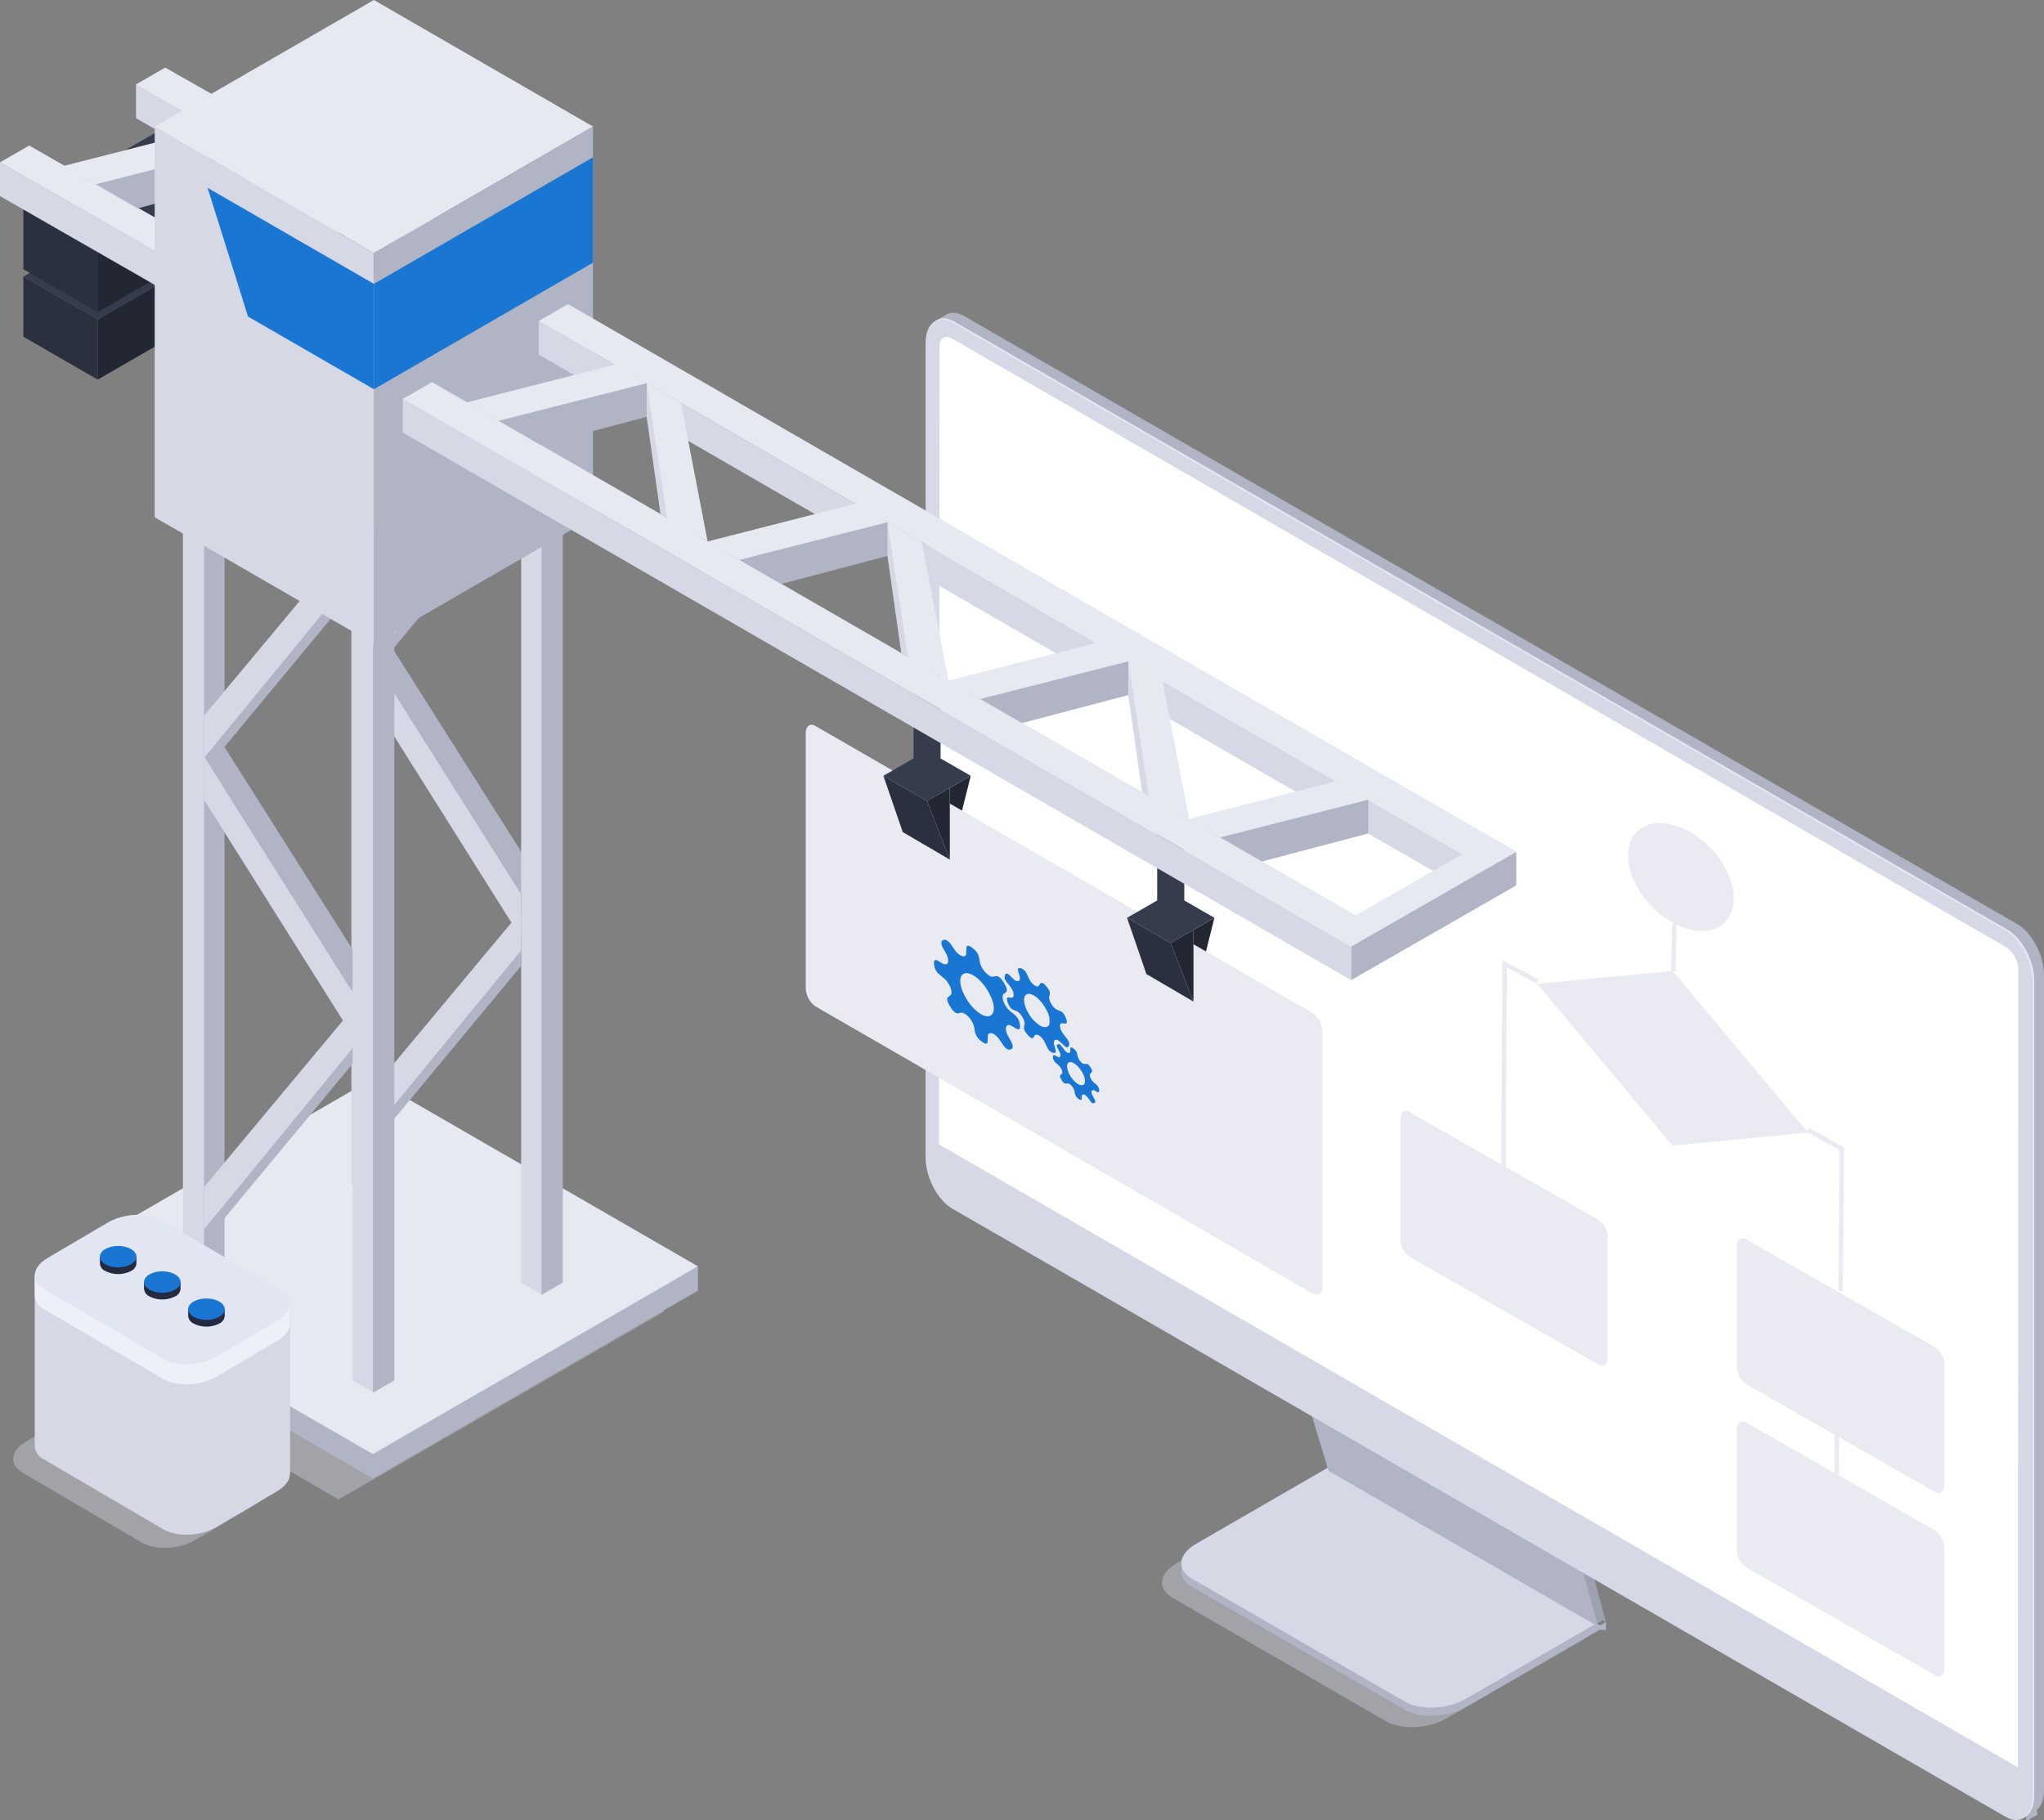 <?xml version="1.0" encoding="UTF-8" standalone="no"?>
<!-- Created with Inkscape (http://www.inkscape.org/) -->

<svg
   width="121.179mm"
   height="107.9mm"
   viewBox="0 0 121.179 107.9"
   version="1.1"
   id="svg435"
   sodipodi:docname="workflow.svg"
   inkscape:version="1.1.2 (b8e25be8, 2022-02-05)"
   xmlns:inkscape="http://www.inkscape.org/namespaces/inkscape"
   xmlns:sodipodi="http://sodipodi.sourceforge.net/DTD/sodipodi-0.dtd"
   xmlns="http://www.w3.org/2000/svg"
   xmlns:svg="http://www.w3.org/2000/svg">
  <rect x="0" y="0" width="121.179" height="107.9" fill="#808080" stroke="none"/>
  <sodipodi:namedview
     id="namedview236"
     pagecolor="#ffffff"
     bordercolor="#666666"
     borderopacity="1.0"
     inkscape:pageshadow="2"
     inkscape:pageopacity="0.0"
     inkscape:pagecheckerboard="0"
     inkscape:document-units="mm"
     showgrid="false"
     fit-margin-top="0"
     fit-margin-left="0"
     fit-margin-right="0"
     fit-margin-bottom="0"
     inkscape:zoom="0.62716049"
     inkscape:cx="-234.38976"
     inkscape:cy="336.43701"
     inkscape:window-width="1619"
     inkscape:window-height="932"
     inkscape:window-x="1997"
     inkscape:window-y="322"
     inkscape:window-maximized="0"
     inkscape:current-layer="svg435" />
  <defs
     id="defs432">
    <style
       id="style453">.cls-1,.cls-3{fill:#d6d8e5;}.cls-1{opacity:0.4;}.cls-2{fill:#b1b4c4;}.cls-4{fill:#9ea1af;}.cls-5{fill:#e4e7f2;}.cls-6{fill:#fff;}.cls-7{fill:#e9eaf2;}.cls-8{fill:#dadce5;}.cls-9{fill:#232733;}.cls-10{fill:#8c50ff;}.cls-11{fill:#353c4c;}.cls-12{fill:#2b303f;}.cls-13{fill:#e7e9f2;}.cls-14{fill:#f7dc6b;}.cls-15{fill:#7c4cf2;}.cls-16{fill:#b1b6c4;}.cls-17{fill:#c4c7d6;}.cls-18{fill:#38226d;}.cls-19{fill:#9c73ff;}.cls-20{fill:#ffcea9;}.cls-21{fill:#ededed;}.cls-22{fill:#e5e5e5;}.cls-23{fill:#f4f4f4;}.cls-24{fill:#bfbfbf;}.cls-25{fill:#3a2c6d;}.cls-26{fill:#dceeff;}.cls-27{fill:#dbdbdb;}.cls-28{fill:#1e3779;}.cls-29{fill:#031f60;}.cls-30{fill:#edf0f9;}.cls-31{fill:#e2e5f2;}.cls-32{fill:#6e48e5;}</style>
  </defs>
  <g
     id="layer1"
     transform="translate(-41.082,-59.573)">
    <path
       class="cls-1"
       d="m 123.241,161.609 -12.652,-7.316 c -0.913,-0.529 -0.794,-1.447 0.265,-2.056 l 8.202,-4.733 15.954,9.226 -8.202,4.733 c -1.058,0.606 -2.646,0.672 -3.567,0.146 z"
       id="path459"
       style="stroke-width:0.265" />
    <path
       class="cls-2"
       d="m 124.384,160.94 -12.658,-7.305 c -0.91,-0.529 -0.794,-1.447 0.265,-2.056 l 8.202,-4.733 15.96,9.215 -8.202,4.733 c -1.061,0.606 -2.654,0.672 -3.567,0.146 z"
       id="path461"
       style="stroke-width:0.265" />
    <polygon
       class="cls-2"
       points="356.49,364.46 359.28,364.68 359.28,362.85 "
       id="polygon463"
       transform="matrix(0.265,0,0,0.265,41.082,59.573)" />
    <polygon
       class="cls-2"
       points="267.55,351.55 264.69,352.22 264.69,350.36 "
       id="polygon465"
       transform="matrix(0.265,0,0,0.265,41.082,59.573)" />
    <path
       class="cls-3"
       d="m 124.384,160.459 -12.658,-7.308 c -0.91,-0.529 -0.794,-1.445 0.265,-2.053 l 8.202,-4.741 15.96,9.213 -8.202,4.733 c -1.061,0.606 -2.654,0.683 -3.567,0.156 z"
       id="path467"
       style="stroke-width:0.265" />
    <polygon
       class="cls-4"
       points="359.28,362.85 299.13,328.11 291.66,303.35 352.63,338.32 "
       id="polygon469"
       transform="matrix(0.265,0,0,0.265,41.082,59.573)" />
    <path
       class="cls-4"
       d="m 135.673,155.847 0.468,-0.265 -0.696,-0.556 z"
       id="path471"
       style="stroke-width:0.265" />
    <polygon
       class="cls-2"
       points="357.51,363.87 297.2,329.04 289.74,304.28 350.71,339.25 "
       id="polygon473"
       transform="matrix(0.265,0,0,0.265,41.082,59.573)" />
    <path
       class="cls-2"
       d="M 160.674,166.891 98.232,130.838 c -0.876,-0.505 -1.587,-1.852 -1.587,-3.032 V 79.504 c 0,-1.167 0.709,-1.704 1.587,-1.199 l 62.442,36.052 c 0.876,0.505 1.587,1.852 1.587,3.029 V 165.692 c 0,1.167 -0.717,1.704 -1.587,1.199 z"
       id="path475"
       style="stroke-width:0.265" />
    <polygon
       class="cls-2"
       points="454.68,398.23 453.19,407.49 455.81,405.98 "
       id="polygon477"
       transform="matrix(0.265,0,0,0.265,41.082,59.573)" />
    <path
       class="cls-2"
       d="m 96.526,78.604 0.683,-0.394 0.979,0.558 c 0,0 -1.042,0.159 -1.058,0.153 -0.016,-0.005 -0.603,-0.318 -0.603,-0.318 z"
       id="path479"
       style="stroke-width:0.265" />
    <path
       class="cls-5"
       d="M 160.097,167.221 97.656,131.169 c -0.876,-0.505 -1.587,-1.852 -1.587,-3.032 V 79.835 c 0,-1.167 0.712,-1.704 1.587,-1.199 l 62.442,36.052 c 0.876,0.505 1.587,1.852 1.587,3.029 v 48.305 c -0.003,1.167 -0.712,1.704 -1.587,1.199 z"
       id="path481"
       style="stroke-width:0.265" />
    <path
       class="cls-3"
       d="M 159.986,167.282 97.544,131.23 c -0.876,-0.505 -1.587,-1.852 -1.587,-3.029 V 79.898 c 0,-1.167 0.709,-1.704 1.587,-1.199 l 62.442,36.052 c 0.876,0.505 1.587,1.852 1.587,3.029 v 48.302 c 0,1.175 -0.712,1.704 -1.587,1.199 z"
       id="path483"
       style="stroke-width:0.265" />
    <path
       class="cls-6"
       d="m 160.714,164.348 -63.966,-36.931 0.034,-47.326 c 0,-0.484 0.341,-0.68 0.759,-0.439 l 62.442,36.052 a 1.68,1.68 0 0 1 0.759,1.323 z"
       id="path485"
       style="stroke-width:0.265" />
    <path
       class="cls-7"
       d="m 155.81,148.023 -11.212,-6.395 a 1.302,1.287 0 0 1 -0.543,-1.025 v -7.15 c 0,-0.396 0.243,-0.576 0.543,-0.405 l 11.212,6.395 a 1.298,1.282 0 0 1 0.543,1.025 v 7.15 c -0.009,0.394 -0.252,0.576 -0.543,0.405 z"
       id="path489"
       style="stroke-width:0.221" />
    <path
       class="cls-7"
       d="m 155.81,158.887 -11.212,-6.395 a 1.302,1.287 0 0 1 -0.543,-1.025 v -7.15 c 0,-0.394 0.243,-0.576 0.543,-0.405 l 11.212,6.395 a 1.302,1.287 0 0 1 0.534,1.034 v 7.15 c 0,0.385 -0.243,0.567 -0.534,0.396 z"
       id="path505"
       style="stroke-width:0.221" />
    <polygon
       class="cls-9"
       points="271.68,205.33 267,224.07 267,208.03 "
       id="polygon528"
       transform="matrix(0.265,0,0,0.265,41.082,59.573)" />
    <polygon
       class="cls-9"
       points="217.17,173.56 212.49,192.31 212.49,176.27 "
       id="polygon530"
       transform="matrix(0.265,0,0,0.265,41.082,59.573)" />
    <path
       class="cls-7"
       d="M 118.907,136.257 89.427,119.236 a 1.384,1.384 0 0 1 -0.577,-1.106 v -15.081 c 0,-0.426 0.265,-0.622 0.577,-0.437 l 29.48,17.021 a 1.378,1.378 0 0 1 0.579,1.103 v 15.094 c 0,0.415 -0.259,0.611 -0.579,0.426 z"
       id="path532"
       style="stroke-width:0.265" />
    <polygon
       class="cls-11"
       points="258.88,175.51 258.88,201.44 252.14,205.33 261.91,210.97 271.68,205.33 264.95,201.44 264.94,180.06 "
       id="polygon538"
       transform="matrix(0.265,0,0,0.265,41.082,59.573)" />
    <polygon
       class="cls-9"
       points="267,224.07 267,208.94 267,208.03 261.91,210.97 "
       id="polygon540"
       transform="matrix(0.265,0,0,0.265,41.082,59.573)" />
    <polygon
       class="cls-12"
       points="256.47,217.91 267,224.07 261.91,210.97 252.14,205.33 "
       id="polygon542"
       transform="matrix(0.265,0,0,0.265,41.082,59.573)" />
    <polygon
       class="cls-11"
       points="204.37,143.74 204.37,169.67 197.63,173.56 207.4,179.21 217.17,173.56 210.43,169.68 210.43,143.74 "
       id="polygon544"
       transform="matrix(0.265,0,0,0.265,41.082,59.573)" />
    <polygon
       class="cls-9"
       points="212.49,192.31 212.49,177.18 212.49,176.27 207.4,179.21 "
       id="polygon546"
       transform="matrix(0.265,0,0,0.265,41.082,59.573)" />
    <polygon
       class="cls-12"
       points="201.96,186.14 212.49,192.31 207.4,179.21 197.63,173.56 "
       id="polygon548"
       transform="matrix(0.265,0,0,0.265,41.082,59.573)" />
    <polygon
       class="cls-1"
       points="75.75,335.45 148.49,293.46 148.49,288.02 143.77,290.74 83.41,255.72 10.68,297.71 "
       id="polygon550"
       transform="matrix(0.265,0,0,0.265,41.082,59.573)" />
    <polygon
       class="cls-2"
       points="83.41,246.75 15.39,286.02 10.68,283.3 10.68,288.74 83.41,330.74 156.14,288.74 156.14,283.3 151.43,286.02 "
       id="polygon552"
       transform="matrix(0.265,0,0,0.265,41.082,59.573)" />
    <polygon
       class="cls-13"
       points="10.68,283.3 83.41,241.31 156.14,283.3 83.41,325.29 "
       id="polygon554"
       transform="matrix(0.265,0,0,0.265,41.082,59.573)" />
    <polygon
       class="cls-2"
       points="87.93,265.01 87.93,62.2 83.18,64.94 83.18,267.75 "
       id="polygon556"
       transform="matrix(0.265,0,0,0.265,41.082,59.573)" />
    <polygon
       class="cls-2"
       points="116.77,200.25 121.52,198.31 87.93,145.23 83.56,147.69 "
       id="polygon558"
       transform="matrix(0.265,0,0,0.265,41.082,59.573)" />
    <polygon
       class="cls-3"
       points="116.59,209.86 116.59,199.98 83.36,147.35 83.36,157.04 "
       id="polygon560"
       transform="matrix(0.265,0,0,0.265,41.082,59.573)" />
    <polygon
       class="cls-3"
       points="83.36,267.75 83.36,64.94 78.61,62.2 78.61,265.01 "
       id="polygon562"
       transform="matrix(0.265,0,0,0.265,41.082,59.573)" />
    <polygon
       class="cls-3"
       points="121.34,289.68 121.34,86.87 116.59,84.13 116.59,286.94 "
       id="polygon564"
       transform="matrix(0.265,0,0,0.265,41.082,59.573)" />
    <polygon
       class="cls-2"
       points="125.91,286.94 125.91,84.13 121.16,86.87 121.16,289.68 "
       id="polygon566"
       transform="matrix(0.265,0,0,0.265,41.082,59.573)" />
    <polygon
       class="cls-3"
       points="116.59,213.34 116.59,203.8 83.36,243.65 83.36,253.13 "
       id="polygon568"
       transform="matrix(0.265,0,0,0.265,41.082,59.573)" />
    <polygon
       class="cls-2"
       points="87.93,250.63 116.59,216.08 116.59,212.6 83.36,253.13 "
       id="polygon570"
       transform="matrix(0.265,0,0,0.265,41.082,59.573)" />
    <polygon
       class="cls-3"
       points="116.59,107.9 116.59,98.36 83.36,138.21 83.36,147.69 "
       id="polygon572"
       transform="matrix(0.265,0,0,0.265,41.082,59.573)" />
    <polygon
       class="cls-2"
       points="87.93,145.18 116.59,110.64 116.59,107.16 83.36,147.69 "
       id="polygon574"
       transform="matrix(0.265,0,0,0.265,41.082,59.573)" />
    <polygon
       class="cls-2"
       points="50.23,286.91 50.23,84.1 45.48,86.84 45.48,289.65 "
       id="polygon576"
       transform="matrix(0.265,0,0,0.265,41.082,59.573)" />
    <polygon
       class="cls-2"
       points="79.07,222.14 83.82,220.21 50.23,167.13 45.86,169.59 "
       id="polygon578"
       transform="matrix(0.265,0,0,0.265,41.082,59.573)" />
    <polygon
       class="cls-3"
       points="78.89,231.75 78.89,221.88 45.66,169.24 45.66,178.94 "
       id="polygon580"
       transform="matrix(0.265,0,0,0.265,41.082,59.573)" />
    <polygon
       class="cls-3"
       points="45.66,289.65 45.66,86.84 40.92,84.1 40.92,286.91 "
       id="polygon582"
       transform="matrix(0.265,0,0,0.265,41.082,59.573)" />
    <polygon
       class="cls-3"
       points="83.64,311.57 83.64,108.77 78.89,106.02 78.89,308.83 "
       id="polygon584"
       transform="matrix(0.265,0,0,0.265,41.082,59.573)" />
    <polygon
       class="cls-2"
       points="88.21,308.83 88.21,106.02 83.46,108.77 83.46,311.57 "
       id="polygon586"
       transform="matrix(0.265,0,0,0.265,41.082,59.573)" />
    <polygon
       class="cls-3"
       points="78.89,235.24 78.89,225.69 45.66,265.55 45.66,275.03 "
       id="polygon588"
       transform="matrix(0.265,0,0,0.265,41.082,59.573)" />
    <polygon
       class="cls-2"
       points="50.23,272.52 78.89,237.98 78.89,234.49 45.66,275.03 "
       id="polygon590"
       transform="matrix(0.265,0,0,0.265,41.082,59.573)" />
    <polygon
       class="cls-3"
       points="78.89,129.8 78.89,120.25 45.66,160.1 45.66,169.59 "
       id="polygon592"
       transform="matrix(0.265,0,0,0.265,41.082,59.573)" />
    <polygon
       class="cls-2"
       points="50.23,167.08 78.89,132.53 78.89,129.05 45.66,169.59 "
       id="polygon594"
       transform="matrix(0.265,0,0,0.265,41.082,59.573)" />
    <polygon
       class="cls-14"
       points="34.61,90.73 83.64,62.43 132.67,90.73 83.64,119.04 "
       id="polygon596"
       transform="matrix(0.265,0,0,0.265,41.082,59.573)" />
    <polygon
       class="cls-11"
       points="21.86,71.47 5.22,61.86 63.35,28.3 79.99,37.91 "
       id="polygon598"
       transform="matrix(0.265,0,0,0.265,41.082,59.573)" />
    <polygon
       class="cls-12"
       points="5.22,61.86 21.86,71.47 21.86,84.93 5.22,75.32 "
       id="polygon600"
       transform="matrix(0.265,0,0,0.265,41.082,59.573)" />
    <polyline
       class="cls-9"
       points="21.86 84.93 79.99 51.37 79.99 37.91 21.86 71.47 21.86 83.62"
       id="polyline602"
       transform="matrix(0.265,0,0,0.265,41.082,59.573)" />
    <polygon
       class="cls-11"
       points="21.86,56.37 5.22,46.76 63.35,13.2 79.99,22.81 "
       id="polygon604"
       transform="matrix(0.265,0,0,0.265,41.082,59.573)" />
    <polygon
       class="cls-12"
       points="5.22,46.76 21.86,56.37 21.86,69.84 5.22,60.23 "
       id="polygon606"
       transform="matrix(0.265,0,0,0.265,41.082,59.573)" />
    <polyline
       class="cls-9"
       points="21.86 69.84 79.99 36.28 79.99 22.81 21.86 56.37 21.86 68.53"
       id="polyline608"
       transform="matrix(0.265,0,0,0.265,41.082,59.573)" />
    <polygon
       class="cls-3"
       points="0,43.87 0,36.33 36.05,56.88 36.05,64.55 "
       id="polygon610"
       transform="matrix(0.265,0,0,0.265,41.082,59.573)" />
    <polygon
       class="cls-13"
       points="0,36.33 6.53,32.56 94.74,83.05 88.21,86.82 "
       id="polygon612"
       transform="matrix(0.265,0,0,0.265,41.082,59.573)" />
    <polygon
       class="cls-3"
       points="30.42,26.43 30.42,18.88 75.71,43.15 75.71,52.63 "
       id="polygon614"
       transform="matrix(0.265,0,0,0.265,41.082,59.573)" />
    <polygon
       class="cls-13"
       points="30.42,18.89 36.95,15.12 116.59,60.32 110.06,64.09 "
       id="polygon616"
       transform="matrix(0.265,0,0,0.265,41.082,59.573)" />
    <polygon
       class="cls-3"
       points="54.55,40.34 57.65,62.05 62.25,64.91 54.55,32.8 "
       id="polygon618"
       transform="matrix(0.265,0,0,0.265,41.082,59.573)" />
    <polygon
       class="cls-13"
       points="62.22,37.23 54.55,32.8 59.2,63.25 68.18,68.13 "
       id="polygon620"
       transform="matrix(0.265,0,0,0.265,41.082,59.573)" />
    <polygon
       class="cls-2"
       points="54.55,32.8 54.55,40.34 30.76,46.61 18.54,39.55 53.51,32.18 "
       id="polygon622"
       transform="matrix(0.265,0,0,0.265,41.082,59.573)" />
    <polygon
       class="cls-13"
       points="21.42,41.22 14.3,37.11 47.69,28.58 54.55,32.8 "
       id="polygon624"
       transform="matrix(0.265,0,0,0.265,41.082,59.573)" />
    <polygon
       class="cls-13"
       points="34.61,28.31 83.64,0 132.67,28.31 83.64,56.62 "
       id="polygon626"
       transform="matrix(0.265,0,0,0.265,41.082,59.573)" />
    <polygon
       class="cls-3"
       points="34.61,28.31 83.64,56.62 83.64,144.04 34.61,115.73 "
       id="polygon628"
       transform="matrix(0.265,0,0,0.265,41.082,59.573)" />
    <polygon
       class="cls-2"
       points="132.67,115.73 83.64,144.04 83.64,56.61 132.67,28.31 "
       id="polygon630"
       transform="matrix(0.265,0,0,0.265,41.082,59.573)" />
    <polygon
       class="cls-3"
       points="90.12,96.78 90.12,89.24 302.27,211.73 302.27,219.27 "
       id="polygon636"
       transform="matrix(0.265,0,0,0.265,41.082,59.573)" />
    <polygon
       class="cls-13"
       points="90.12,89.25 96.65,85.48 308.8,207.96 302.27,211.73 "
       id="polygon638"
       transform="matrix(0.265,0,0,0.265,41.082,59.573)" />
    <polygon
       class="cls-3"
       points="120.54,79.34 120.54,71.8 332.69,194.29 332.69,201.83 "
       id="polygon640"
       transform="matrix(0.265,0,0,0.265,41.082,59.573)" />
    <polygon
       class="cls-13"
       points="120.54,71.8 127.07,68.03 339.22,190.52 332.69,194.29 "
       id="polygon642"
       transform="matrix(0.265,0,0,0.265,41.082,59.573)" />
    <polygon
       class="cls-2"
       points="302.27,219.27 302.27,211.72 339.22,190.54 339.22,198.08 "
       id="polygon644"
       transform="matrix(0.265,0,0,0.265,41.082,59.573)" />
    <polygon
       class="cls-13"
       points="302.29,211.73 296.76,208.54 333.69,187.35 339.22,190.54 "
       id="polygon646"
       transform="matrix(0.265,0,0,0.265,41.082,59.573)" />
    <polygon
       class="cls-2"
       points="306.1,178.92 306.1,186.46 282.3,192.73 270.08,185.67 305.05,178.3 "
       id="polygon648"
       transform="matrix(0.265,0,0,0.265,41.082,59.573)" />
    <polygon
       class="cls-13"
       points="272.97,187.34 265.85,183.22 299.23,174.7 306.1,178.92 "
       id="polygon650"
       transform="matrix(0.265,0,0,0.265,41.082,59.573)" />
    <polygon
       class="cls-3"
       points="252.41,155.5 255.51,177.21 260.11,180.06 252.41,147.96 "
       id="polygon652"
       transform="matrix(0.265,0,0,0.265,41.082,59.573)" />
    <polygon
       class="cls-13"
       points="260.08,152.39 252.41,147.96 257.07,178.41 266.04,183.29 "
       id="polygon654"
       transform="matrix(0.265,0,0,0.265,41.082,59.573)" />
    <polygon
       class="cls-2"
       points="252.41,147.96 252.41,155.5 228.62,161.77 216.4,154.71 251.37,147.34 "
       id="polygon656"
       transform="matrix(0.265,0,0,0.265,41.082,59.573)" />
    <polygon
       class="cls-13"
       points="219.29,156.38 212.17,152.27 245.55,143.74 252.41,147.96 "
       id="polygon658"
       transform="matrix(0.265,0,0,0.265,41.082,59.573)" />
    <polygon
       class="cls-3"
       points="198.54,124.37 201.63,146.08 206.24,148.94 198.54,116.83 "
       id="polygon660"
       transform="matrix(0.265,0,0,0.265,41.082,59.573)" />
    <polygon
       class="cls-13"
       points="206.21,121.26 198.54,116.83 203.19,147.28 212.17,152.16 "
       id="polygon662"
       transform="matrix(0.265,0,0,0.265,41.082,59.573)" />
    <polygon
       class="cls-2"
       points="198.54,116.83 198.54,124.37 174.75,130.64 162.53,123.58 197.5,116.21 "
       id="polygon664"
       transform="matrix(0.265,0,0,0.265,41.082,59.573)" />
    <polygon
       class="cls-13"
       points="165.41,125.25 158.29,121.14 191.68,112.61 198.54,116.83 "
       id="polygon666"
       transform="matrix(0.265,0,0,0.265,41.082,59.573)" />
    <polygon
       class="cls-3"
       points="144.67,93.26 147.76,114.97 152.37,117.82 144.67,85.72 "
       id="polygon668"
       transform="matrix(0.265,0,0,0.265,41.082,59.573)" />
    <polygon
       class="cls-13"
       points="152.34,90.15 144.67,85.72 149.32,116.17 158.29,121.05 "
       id="polygon670"
       transform="matrix(0.265,0,0,0.265,41.082,59.573)" />
    <polygon
       class="cls-2"
       points="144.67,85.72 144.67,93.26 120.88,99.53 108.66,92.47 143.63,85.1 "
       id="polygon672"
       transform="matrix(0.265,0,0,0.265,41.082,59.573)" />
    <polygon
       class="cls-13"
       points="111.54,94.14 104.42,90.03 137.8,81.5 144.67,85.72 "
       id="polygon674"
       transform="matrix(0.265,0,0,0.265,41.082,59.573)" />
    <path
       class="cls-1"
       d="m 49.483,151.021 -7.078,-4.151 c -0.794,-0.471 -0.704,-1.294 0.225,-1.836 l 3.598,-2.117 c 0.929,-0.529 2.331,-0.601 3.135,-0.13 l 7.088,4.151 c 0.794,0.468 0.701,1.291 -0.225,1.836 l -3.598,2.117 c -0.939,0.542 -2.344,0.601 -3.146,0.13 z"
       id="path857"
       style="stroke-width:0.265" />
    <path
       class="cls-3"
       d="M 58.28,146.928 V 136.892 L 43.141,135.164 v 10.099 0 a 0.929,0.929 0 0 0 0.529,0.823 l 7.096,4.151 c 0.794,0.471 2.209,0.413 3.135,-0.132 l 3.598,-2.117 c 0.529,-0.307 0.794,-0.701 0.767,-1.058 z"
       id="path859"
       style="stroke-width:0.265" />
    <path
       class="cls-30"
       d="m 58.264,137.987 v -1.095 h -1.164 l -6.461,-3.789 c -0.794,-0.471 -2.209,-0.41 -3.135,0.132 l -3.598,2.117 a 1.908,1.908 0 0 0 -0.188,0.122 l -0.577,-0.31 c 0,0 0,1.156 0,1.196 v 0 a 0.934,0.934 0 0 0 0.529,0.82 l 7.096,4.149 c 0.794,0.471 2.209,0.41 3.135,-0.132 l 3.598,-2.117 c 0.529,-0.315 0.794,-0.722 0.765,-1.103 z"
       id="path861"
       style="stroke-width:0.265" />
    <path
       class="cls-31"
       d="M 50.766,140.139 43.681,135.987 c -0.794,-0.471 -0.704,-1.294 0.225,-1.836 l 3.598,-2.117 c 0.926,-0.529 2.331,-0.603 3.135,-0.132 l 7.088,4.151 c 0.794,0.471 0.701,1.294 -0.228,1.836 l -3.598,2.117 c -0.913,0.542 -2.331,0.603 -3.135,0.132 z"
       id="path863"
       style="stroke-width:0.265" />
    <g
       id="g3184"
       style="fill:#242a3f;fill-opacity:1">
      <path
         class="cls-32"
         d="m 49.171,134.471 v -0.4 h -0.241 l -0.077,-0.048 a 1.667,1.667 0 0 0 -1.532,0 0.775,0.775 0 0 0 -0.127,0.09 l -0.188,-0.042 v 0.4 a 0.529,0.529 0 0 0 0.315,0.45 1.683,1.683 0 0 0 1.532,0 0.55,0.55 0 0 0 0.318,-0.45 z"
         id="path865"
         style="fill:#242a3f;fill-opacity:1;stroke-width:0.265" />
      <path
         class="cls-32"
         d="m 51.785,135.977 v -0.4 h -0.241 l -0.074,-0.048 a 1.667,1.667 0 0 0 -1.532,0 0.698,0.698 0 0 0 -0.13,0.09 l -0.188,-0.042 v 0.4 a 0.55,0.55 0 0 0 0.318,0.45 1.683,1.683 0 0 0 1.532,0 0.529,0.529 0 0 0 0.315,-0.45 z"
         id="path869"
         style="fill:#242a3f;fill-opacity:1;stroke-width:0.265" />
      <path
         class="cls-32"
         d="m 54.404,137.585 v -0.4 h -0.243 l -0.074,-0.048 a 1.667,1.667 0 0 0 -1.532,0 0.855,0.855 0 0 0 -0.13,0.09 l -0.188,-0.042 v 0.4 a 0.545,0.545 0 0 0 0.318,0.45 1.667,1.667 0 0 0 1.532,0 0.545,0.545 0 0 0 0.318,-0.45 z"
         id="path873"
         style="fill:#242a3f;fill-opacity:1;stroke-width:0.265" />
    </g>
    <g
       id="g1986"
       style="opacity:1;fill:#1976d2;fill-opacity:1">
      <polygon
         class="cls-10"
         points="55.49,70.82 46.44,42.02 83.64,63.5 83.64,87.07 "
         id="polygon632"
         transform="matrix(0.265,0,0,0.265,41.082,59.573)"
         style="fill:#1976d2;fill-opacity:1" />
      <polygon
         class="cls-15"
         points="132.67,58.76 83.64,87.08 83.64,63.51 132.67,35.19 "
         id="polygon634"
         transform="matrix(0.265,0,0,0.265,41.082,59.573)"
         style="fill:#1976d2;fill-opacity:1" />
      <ellipse
         class="cls-10"
         cx="48.088"
         cy="134.072"
         rx="1.082"
         ry="0.635"
         id="ellipse867"
         style="fill:#1976d2;fill-opacity:1;stroke-width:0.265" />
      <ellipse
         class="cls-10"
         cx="50.703"
         cy="135.577"
         rx="1.082"
         ry="0.635"
         id="ellipse871"
         style="fill:#1976d2;fill-opacity:1;stroke-width:0.265" />
      <ellipse
         class="cls-10"
         cx="53.319"
         cy="137.186"
         rx="1.082"
         ry="0.635"
         id="ellipse875"
         style="fill:#1976d2;fill-opacity:1;stroke-width:0.265" />
    </g>
    <g
       transform="matrix(0.001,8.1896773e-4,0,-0.001,96.353,115.811)"
       id="g1643"
       style="fill:#1976d2;fill-opacity:1">
      <path
         d="m 6516.2,3301.5 c -71.1,-34.6 -103.8,-88.4 -176.9,-282.6 -55.7,-146.1 -157.6,-223 -307.6,-234.5 -151.8,-11.5 -251.8,46.1 -361.4,211.4 -101.9,153.8 -148,188.4 -246,190.3 -100,0 -265.3,-84.6 -311.4,-163.4 -53.8,-86.5 -48.1,-169.2 23.1,-307.6 119.2,-232.6 63.4,-436.4 -146.1,-540.2 -107.7,-55.8 -115.3,-55.8 -221.1,-32.7 -59.6,13.5 -146.1,28.8 -194.2,32.7 -161.5,17.3 -263.4,-96.1 -282.6,-321 -11.5,-107.7 -7.7,-115.3 53.8,-176.9 42.3,-40.4 111.5,-80.7 192.2,-107.6 194.2,-63.4 286.4,-178.8 286.4,-357.6 0,-157.6 -61.5,-248 -242.2,-359.5 -163.4,-98 -198,-213.4 -115.3,-376.8 100,-198 217.2,-238.4 407.5,-142.3 63.4,32.7 146.1,63.4 184.5,71.1 144.2,26.9 307.6,-59.6 380.6,-203.8 46.1,-86.5 48.1,-180.7 9.6,-324.9 -50,-186.5 13.5,-303.7 192.2,-357.5 223,-67.3 317.2,-13.5 396,223 75,221.1 255.7,338.3 444.1,286.4 119.2,-30.8 167.2,-71.1 257.6,-213.4 132.8,-205.3 246.3,-236.1 442.3,-113.1 157.6,96.1 180.7,205.7 84.6,409.4 -69.2,144.2 -75,271 -21.1,376.8 73,142.3 190.3,205.7 351.8,188.4 372.9,-38.4 330.6,-42.3 407.5,28.8 50,48.1 76.9,94.2 96.1,174.9 50,194.1 -9.6,294.1 -213.4,363.3 -207.6,69.2 -313.3,192.2 -313.3,367.1 0,136.5 63.4,238.4 211.4,332.6 71.1,46.1 144.2,103.8 161.5,126.9 42.3,61.5 38.4,176.8 -9.6,272.9 -57.7,115.3 -109.6,165.3 -194.2,188.4 -67.3,17.3 -90.4,11.5 -224.9,-50 -228.7,-101.9 -371,-86.5 -495.9,53.8 -98,111.5 -115.3,196.1 -73,376.8 19.2,86.5 28.8,173 21.1,203.8 -21.1,82.7 -107.6,155.7 -226.8,190.3 -134.6,38.6 -144.2,38.6 -226.9,-3.7 z M 6335.5,2161.6 c 236.5,-44.2 457.5,-215.3 561.3,-436.4 46.1,-98 51.9,-132.6 51.9,-321 0,-192.2 -5.8,-221.1 -53.8,-322.9 C 6818,927.4 6679.6,791 6522,716 c -119.2,-55.8 -148,-61.5 -313.3,-61.5 -144.2,1.9 -205.7,9.6 -294.1,46.1 -153.8,61.5 -322.9,221.1 -401.8,380.6 -182.6,371 -15.4,845.8 361.4,1018.8 169.1,76.9 288.3,94.2 461.3,61.6 z"
         id="path1637"
         style="fill:#1976d2;fill-opacity:1" />
      <path
         d="m 2254.5,1971.2 c -86.5,-19.2 -155.7,-69.2 -198,-140.3 -32.7,-51.9 -38.4,-98 -38.4,-286.4 0,-123 -9.6,-248 -21.1,-278.7 -65.4,-176.8 -213.4,-290.3 -399.8,-307.6 -146.1,-13.4 -230.7,15.4 -394.1,134.6 -121.1,88.4 -144.2,100 -249.9,105.7 C 809,1206.2 755.2,1175.4 636,1021.7 564.9,931.3 549.5,892.9 541.8,810.2 530.3,669.9 570.6,596.8 720.6,471.9 878.2,341.2 941.7,223.9 941.7,64.4 941.7,-68.2 910.9,-149 826.4,-247 743.7,-339.3 655.3,-383.5 490,-410.4 292,-443.1 238.2,-466.2 174.7,-537.3 c -73.1,-84.6 -88.4,-167.2 -63.4,-340.2 21.1,-142.2 55.8,-205.7 146.1,-272.9 46.1,-36.5 80.7,-40.4 296,-42.3 269.1,0 321,-15.4 442.1,-130.7 80.7,-73.1 115.3,-140.3 136.5,-251.8 26.9,-144.2 -5.8,-249.9 -134.6,-440.2 -113.4,-167.2 -117.3,-176.9 -109.6,-276.8 11.5,-121.1 46.1,-174.9 194.1,-290.3 198,-153.8 359.5,-125 542.1,96.1 125,149.9 244.1,213.4 403.7,215.3 253.8,0 424.8,-151.8 472.9,-424.8 9.6,-59.6 23.1,-138.4 28.8,-173 13.4,-88.4 128.8,-209.5 219.1,-234.5 48.1,-13.5 115.3,-13.5 203.8,0 73,9.6 138.4,19.2 146.1,19.2 28.8,0 134.6,103.8 163.4,161.5 25,46.1 30.8,105.7 26.9,274.9 -3.9,240.3 11.5,301.8 113.4,417.1 117.3,132.6 309.5,192.2 471,148 42.3,-11.5 132.6,-59.6 199.9,-109.6 165.3,-121.1 238.4,-148 344.1,-132.6 96.1,13.5 199.9,98.1 292.2,234.5 44.2,71.1 57.7,109.6 57.7,186.5 0,123 -38.4,186.5 -192.2,321 -211.5,182.6 -267.2,396 -161.5,609.4 86.5,174.9 167.2,223 476.7,280.7 257.6,50 342.2,173 305.7,442.1 -25,173 -75,251.8 -192.2,303.7 -73,32.7 -109.6,34.6 -251.8,25 -101.9,-9.6 -198,-5.8 -244.1,7.7 -121.1,32.7 -232.6,124.9 -290.3,242.2 -44.2,90.4 -50,125 -44.2,244.1 7.7,136.5 11.5,146.1 121.1,301.8 132.6,186.5 155.7,290.3 96.1,415.2 -40.4,86.5 -221.1,232.6 -321,261.4 -138.4,36.5 -199.9,9.6 -369.1,-165.3 -192.2,-199.9 -248,-228.7 -422.9,-228.7 -157.6,0 -257.6,42.3 -353.7,153.8 -76.9,86.5 -94.2,130.7 -130.7,334.5 -30.7,176.9 -80.7,267.2 -178.8,317.2 -59.7,30.5 -252,36.3 -359.6,9.3 z M 2890.8,404.6 c 182.6,-48.1 319.1,-126.9 455.6,-259.5 394.1,-388.3 403.7,-980.4 23.1,-1386 -196.1,-207.6 -424.8,-305.7 -717,-305.7 -292.2,0 -520.9,98 -717,305.7 -292.2,313.3 -359.5,730.5 -174.9,1113 201.7,417.1 688,647.8 1130.2,532.5 z"
         id="path1639"
         style="fill:#1976d2;fill-opacity:1" />
      <path
         d="m 8261.7,912.1 c -59.6,-32.7 -80.7,-100 -80.7,-242.2 -1.9,-134.6 -3.8,-142.2 -71.1,-209.5 -105.7,-103.8 -196.1,-109.6 -342.2,-19.2 -142.2,86.5 -223,92.3 -294.1,17.3 -125,-134.6 -125,-213.4 3.9,-330.6 57.5,-52 103.7,-115.5 115.2,-153.9 38.4,-138.4 -53.8,-290.3 -192.2,-317.2 -30.8,-5.8 -82.7,-17.3 -115.3,-23.1 -84.6,-15.4 -134.6,-90.4 -134.6,-203.8 0,-78.8 9.6,-103.8 55.8,-151.9 51.9,-50 69.2,-55.8 188.4,-55.8 149.9,0 236.4,-40.4 284.5,-132.6 48.1,-94.2 36.5,-178.8 -38.4,-288.3 -92.3,-134.6 -92.3,-211.4 5.8,-299.9 111.5,-103.8 190.3,-100 311.4,17.3 103.8,101.9 151.9,126.9 230.7,126.9 119.2,0 249.9,-115.3 249.9,-221.1 0,-96.1 40.4,-182.6 100,-213.4 78.8,-40.4 215.3,-21.2 276.8,40.4 40.4,40.4 46.1,63.4 46.1,194.2 0,144.2 0,148 75,221.1 65.4,67.3 84.6,75 167.2,75 73.1,0 117.3,-15.4 199.9,-67.3 57.7,-36.5 123,-67.3 146.1,-67.3 53.8,0 153.8,82.7 192.2,157.6 42.3,82.7 19.2,149.9 -88.4,251.8 -142.3,134.6 -153.8,267.2 -32.7,388.3 48.1,48.1 86.5,65.4 167.2,76.9 180.7,25 251.8,140.3 190.3,315.3 -30.8,84.6 -111.5,123 -228.8,107.6 -173,-23.1 -307.6,86.5 -307.6,249.9 0,55.8 19.2,107.7 67.3,182.6 100,155.7 86.5,238.4 -55.8,324.9 -103.8,65.3 -151.8,53.8 -280.6,-65.4 C 8965.3,496.7 8951.8,491 8859.5,491 c -88.4,0 -105.7,7.7 -171.1,73 -57.7,57.7 -75,90.4 -86.5,174.9 C 8582.7,885 8530.8,933 8396.2,933 8340.5,933.2 8279,923.6 8261.7,912.1 Z M 8740.3,49 c 186.5,-82.7 294.1,-236.4 309.5,-444 11.5,-165.3 -26.9,-278.7 -138.4,-397.9 -98,-107.6 -201.8,-159.6 -336.4,-171.1 -371,-34.6 -659.3,299.9 -569,655.5 84.6,328.6 424.8,493.9 734.3,357.5 z"
         id="path1641"
         style="fill:#1976d2;fill-opacity:1" />
    </g>
    <rect
       style="opacity:1;fill:#e9eaf2;fill-opacity:1;stroke-width:0.2"
       id="rect5170"
       width="12.498"
       height="8.063"
       x="157.622"
       y="-39.24"
       transform="matrix(0.642,0.767,-0.995,0.096,0,0)" />
    <path
       class="cls-7"
       d="m 135.862,140.481 -11.212,-6.395 a 1.302,1.287 0 0 1 -0.543,-1.025 v -7.15 c 0,-0.394 0.243,-0.576 0.543,-0.405 l 11.212,6.395 a 1.302,1.287 0 0 1 0.534,1.034 v 7.15 c 0,0.385 -0.243,0.567 -0.534,0.396 z"
       id="path505-0"
       style="fill:#e9eaf2;stroke-width:0.221" />
    <ellipse
       style="opacity:1;fill:#e9eaf2;fill-opacity:1;stroke-width:0.361"
       id="path5546"
       cx="151.819"
       cy="54.635"
       rx="3.379"
       ry="2.936"
       transform="matrix(0.927,0.375,0,1,0,0)" />
    <g
       id="g5766"
       style="stroke:#e9eaf2;stroke-opacity:1">
      <path
         style="fill:none;stroke:#e9eaf2;stroke-width:0.265px;stroke-linecap:butt;stroke-linejoin:miter;stroke-opacity:1"
         d="m 148.26,126.558 2.014,1.119 -0.075,8.427"
         id="path5325" />
      <path
         style="fill:none;stroke:#e9eaf2;stroke-width:0.265px;stroke-linecap:butt;stroke-linejoin:miter;stroke-opacity:1"
         d="m 132.226,117.758 -1.939,-1.044 -0.075,12.305"
         id="path5327" />
      <path
         style="fill:none;stroke:#e9eaf2;stroke-width:0.265px;stroke-linecap:butt;stroke-linejoin:miter;stroke-opacity:1"
         d="m 149.976,144.532 v 2.461"
         id="path5442" />
      <path
         style="fill:none;stroke:#e9eaf2;stroke-width:0.265px;stroke-linecap:butt;stroke-linejoin:miter;stroke-opacity:1"
         d="m 140.281,117.162 0.075,-2.834"
         id="path5680" />
    </g>
  </g>
</svg>
